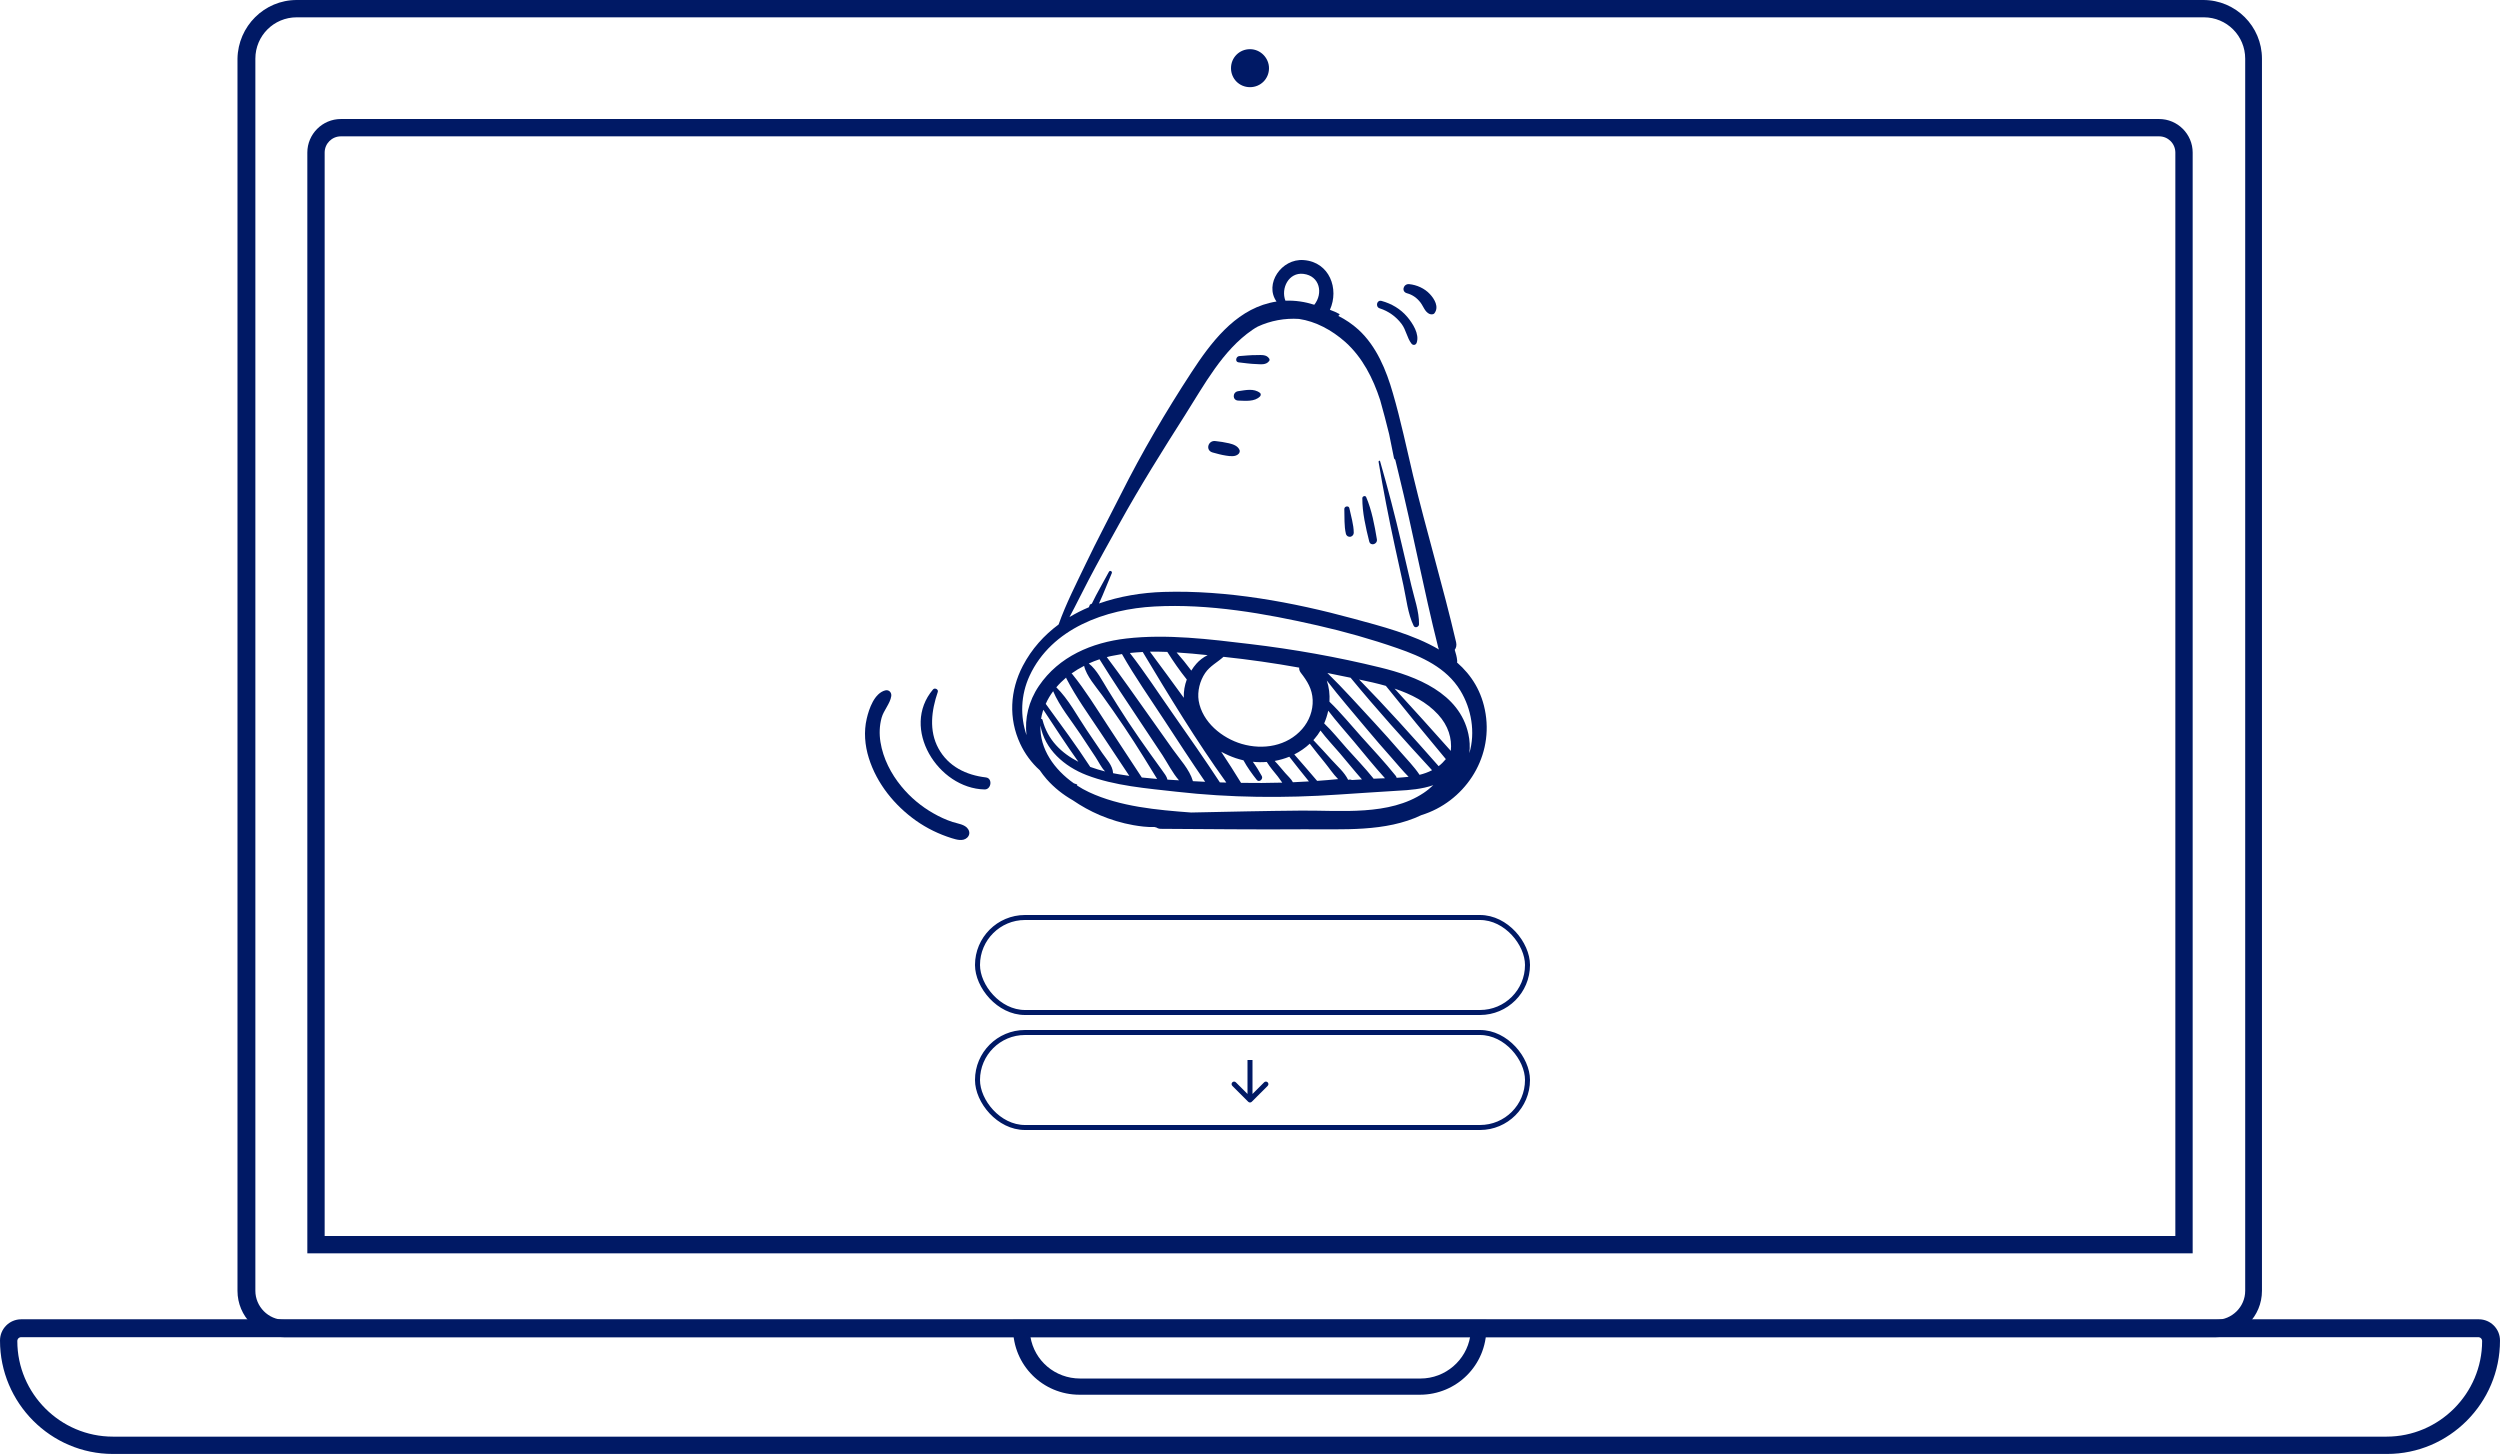 <svg width="500" height="291" viewBox="0 0 500 291" fill="none" xmlns="http://www.w3.org/2000/svg">
<path d="M280.733 0.112H219.379V3.353H280.733V0.112Z" fill="#001965"/>
<path d="M443.228 267.434H56.773C51.632 267.434 47.497 263.299 47.497 258.158V11.735C47.608 5.253 52.861 0 59.343 0H440.657C447.139 0 452.392 5.253 452.392 11.735V258.158C452.392 263.299 448.257 267.434 443.228 267.434ZM59.343 3.464C54.761 3.464 51.073 7.152 51.073 11.735V258.158C51.073 261.287 53.643 263.97 56.884 263.97H443.228C446.357 263.97 449.039 261.399 449.039 258.158V11.735C449.039 7.152 445.351 3.464 440.769 3.464H59.343Z" fill="#001965"/>
<path d="M438.534 250.671H61.466V30.51C61.466 26.822 64.484 23.804 68.172 23.804H431.828C435.516 23.804 438.534 26.822 438.534 30.51V250.671ZM64.931 247.206H435.069V30.51C435.069 28.721 433.617 27.269 431.828 27.269H68.172C66.384 27.269 64.931 28.721 64.931 30.51V247.206Z" fill="#001965"/>
<path d="M253.8 13.634C253.8 15.758 252.123 17.434 250 17.434C247.877 17.434 246.2 15.758 246.2 13.634C246.2 11.511 247.877 9.835 250 9.835C252.123 9.835 253.8 11.623 253.8 13.634Z" fill="#001965"/>
<path d="M477.425 290.791H22.575C10.17 290.791 0 280.621 0 268.105C0 265.758 1.9 263.858 4.247 263.858H495.753C498.1 263.858 500 265.758 500 268.105C500 280.621 489.83 290.791 477.425 290.791ZM4.247 267.434C3.8 267.434 3.464 267.769 3.464 268.216C3.464 278.721 12.07 287.327 22.575 287.327H477.313C487.819 287.327 496.424 278.721 496.424 268.216C496.424 267.769 496.089 267.434 495.641 267.434H4.247Z" fill="#001965"/>
<path d="M283.974 278.945H215.914C208.538 278.945 202.615 273.022 202.615 265.646V263.97H297.273V265.646C297.273 273.022 291.35 278.945 283.974 278.945ZM206.08 267.322C206.862 272.128 210.997 275.704 216.026 275.704H284.086C289.115 275.704 293.25 272.016 294.032 267.322H206.08Z" fill="#001965"/>
<path d="M271.684 65.93C270.473 64.827 269.109 63.907 267.669 63.187C267.715 63.141 267.761 63.095 267.807 63.034C267.852 62.972 267.898 62.896 267.944 62.835C267.316 62.482 266.657 62.206 265.983 61.961C267.868 57.793 265.922 52.399 260.727 52.016C256.267 51.679 252.835 56.812 255.302 60.306C254.842 60.383 254.383 60.459 253.923 60.582C246.813 62.314 242.077 68.673 238.292 74.466C233.159 82.327 228.378 90.479 224.164 98.877C221.85 103.489 219.413 108.025 217.191 112.684C215.276 116.699 213.207 120.698 211.72 124.897C208.824 127.042 206.342 129.77 204.564 133.172C201.99 138.106 201.683 143.7 204.043 148.757C204.947 150.703 206.296 152.572 207.951 154.043C208.364 154.656 208.824 155.254 209.33 155.836C210.862 157.568 212.625 158.947 214.555 160.05C216.256 161.215 218.049 162.211 219.949 163.023C222.095 163.927 224.378 164.632 226.677 165.031C227.933 165.245 229.435 165.46 230.875 165.399C230.998 165.429 231.105 165.475 231.228 165.491C231.259 165.506 231.289 165.506 231.32 165.521C231.55 165.674 231.826 165.766 232.178 165.766C241.71 165.812 251.226 165.935 260.757 165.858C268.465 165.797 277.124 166.456 284.28 163.023C292.723 160.418 298.577 151.929 297.121 142.765C296.417 138.321 294.302 135.026 291.406 132.498C291.436 132.375 291.452 132.253 291.436 132.115C291.375 131.394 291.16 130.659 290.946 129.969C291.237 129.571 291.36 129.065 291.222 128.452C288.617 117.266 285.291 106.248 282.61 95.076C281.307 89.606 280.158 84.058 278.579 78.649C277.261 74.037 275.3 69.24 271.684 65.93ZM260.681 54.774C263.991 55.173 264.665 58.697 262.857 60.95C260.972 60.352 259.041 60.061 257.08 60.138C256.13 57.655 257.754 54.422 260.681 54.774ZM284.74 158.579C277.828 163.207 268.205 162.058 260.313 162.119C252.942 162.181 245.571 162.349 238.216 162.502C231.412 161.997 223.995 161.338 217.789 158.426C216.977 158.043 216.164 157.599 215.398 157.093C215.475 157.032 215.459 156.894 215.352 156.863C215.153 156.802 214.969 156.741 214.77 156.664C210.893 153.936 207.905 149.799 208.089 145.094C208.931 149.875 212.854 153.293 217.298 155.009C222.922 157.185 229.404 157.675 235.35 158.35C246.031 159.56 256.88 159.652 267.623 158.917C271.653 158.671 275.668 158.365 279.713 158.135C281.782 158.028 284.433 157.829 286.655 157.032C286.057 157.599 285.429 158.12 284.74 158.579ZM208.211 143.776C208.288 143.271 208.41 142.765 208.564 142.259C208.594 142.152 208.625 142.06 208.671 141.953C210.97 145.431 213.253 148.956 215.674 152.358C212.287 150.626 209.514 147.975 208.502 143.976C208.472 143.822 208.349 143.761 208.211 143.776ZM216.072 146.826C217.069 148.343 218.08 149.875 219.091 151.392C219.704 152.312 220.225 153.476 221.022 154.289C220.026 154.043 219.03 153.737 218.049 153.385C215.26 149.109 212.195 144.956 209.192 140.834C209.177 140.819 209.161 140.788 209.146 140.773C209.544 139.869 210.05 139.026 210.632 138.244C211.92 141.294 214.264 144.098 216.072 146.826ZM220.026 146.381C221.972 149.308 223.918 152.251 225.865 155.177C225.16 155.086 224.47 154.978 223.78 154.856C223.397 154.794 223.014 154.718 222.616 154.641V154.626C222.539 153.078 221.283 151.852 220.44 150.596C219.413 149.078 218.402 147.577 217.375 146.06C215.459 143.24 213.713 139.838 211.261 137.463C211.858 136.758 212.517 136.114 213.222 135.517C213.237 135.578 213.253 135.655 213.283 135.716C215.214 139.44 217.712 142.903 220.026 146.381ZM220.409 139.026C221.911 141.11 223.382 143.209 224.822 145.355C226.186 147.377 227.504 149.446 228.791 151.515C229.496 152.649 230.201 153.814 230.906 154.948C231.09 155.239 231.259 155.53 231.427 155.79C230.4 155.698 229.374 155.607 228.362 155.499C226.079 152.036 223.811 148.557 221.528 145.094C219.26 141.631 217.053 138.03 214.448 134.812C214.402 134.766 214.356 134.72 214.31 134.689C215.107 134.122 215.95 133.616 216.823 133.172C217.283 135.21 219.199 137.356 220.409 139.026ZM241.035 134.597C242.016 133.172 243.487 132.467 244.698 131.364C249.77 131.9 254.812 132.62 259.838 133.525C259.807 133.862 259.899 134.214 260.16 134.551C261.462 136.222 262.443 137.8 262.535 139.976C262.627 142.106 261.83 144.205 260.436 145.799C257.432 149.247 252.605 150.029 248.36 148.787C244.391 147.623 240.453 144.42 239.733 140.145C239.442 138.26 239.963 136.176 241.035 134.597ZM235.319 130.49C237.404 130.613 239.472 130.812 241.526 131.027C240.652 131.456 239.855 132.084 239.304 132.712C238.905 133.157 238.568 133.616 238.262 134.122C237.327 132.866 236.346 131.655 235.319 130.49ZM279.131 155.147C276.97 152.45 274.58 149.906 272.266 147.332C270.182 145.018 268.159 142.52 265.891 140.344C265.983 138.903 265.814 137.447 265.355 136.099C267.898 139.394 270.641 142.55 273.308 145.753C274.948 147.73 276.649 149.676 278.349 151.592C279.422 152.802 280.525 154.166 281.721 155.361C280.924 155.453 280.127 155.515 279.33 155.561C279.3 155.423 279.238 155.285 279.131 155.147ZM270.795 148.328C272.848 150.779 274.856 153.293 277.001 155.652C276.679 155.668 276.373 155.668 276.066 155.683C275.622 155.698 275.162 155.729 274.718 155.744C274.702 155.729 274.687 155.698 274.687 155.683C273.017 153.614 271.162 151.684 269.385 149.707C267.898 148.052 266.473 146.228 264.834 144.68C265.186 143.868 265.462 143.01 265.646 142.137C267.27 144.282 269.094 146.289 270.795 148.328ZM266.366 152.021C265.155 150.672 263.914 149.339 262.673 148.021C262.75 147.929 262.826 147.853 262.903 147.761C263.347 147.255 263.746 146.703 264.098 146.106C265.293 147.699 266.703 149.17 267.975 150.657C269.446 152.388 270.871 154.166 272.388 155.882C271.714 155.928 271.055 155.959 270.381 156.005C270.243 155.944 270.09 155.898 269.921 155.913C269.814 155.913 269.722 155.944 269.63 155.974C268.895 154.457 267.485 153.262 266.366 152.021ZM267.623 155.821C266.228 155.959 264.834 156.082 263.424 156.174C261.922 154.396 260.39 152.649 258.857 150.887C259.976 150.32 261.018 149.615 261.953 148.741C262.933 149.998 263.914 151.254 264.926 152.48C265.784 153.522 266.611 154.81 267.623 155.821ZM261.784 156.281C260.711 156.342 259.654 156.403 258.581 156.449C258.229 155.76 257.555 155.208 257.049 154.61C256.344 153.814 255.685 152.955 254.934 152.189C255.93 152.005 256.911 151.73 257.861 151.346C259.148 153.001 260.466 154.656 261.784 156.281ZM250.567 152.358C251.502 152.45 252.421 152.465 253.356 152.388C253.984 153.431 254.812 154.35 255.563 155.3C255.854 155.668 256.13 156.112 256.451 156.526C253.708 156.603 250.95 156.618 248.207 156.572C246.92 154.473 245.602 152.404 244.238 150.35C245.173 150.856 246.138 151.285 247.119 151.622C247.64 151.791 248.161 151.944 248.697 152.067C249.448 153.461 250.429 154.81 251.364 155.99C251.824 156.572 252.697 155.806 252.36 155.208C251.839 154.258 251.241 153.277 250.567 152.358ZM236.76 139.516C236.76 139.532 236.76 139.547 236.76 139.562C234.523 136.467 232.255 133.387 229.987 130.337C231.136 130.322 232.301 130.337 233.465 130.383C234.661 132.283 235.948 134.137 237.358 135.9C236.929 137.049 236.714 138.275 236.76 139.516ZM245.265 156.511C244.836 156.495 244.407 156.495 243.978 156.48C240.913 151.821 237.71 147.224 234.507 142.658C231.688 138.643 228.991 134.475 225.972 130.598C226.83 130.506 227.688 130.444 228.546 130.398C233.833 139.21 239.242 148.144 245.265 156.511ZM241.035 156.357C240.223 156.311 239.396 156.281 238.584 156.235C238.584 156.219 238.583 156.204 238.568 156.189C237.925 153.921 235.902 151.775 234.553 149.86C233.021 147.684 231.473 145.508 229.941 143.347C227.106 139.348 224.301 135.333 221.359 131.425C221.696 131.333 222.034 131.241 222.386 131.18C223.045 131.042 223.719 130.919 224.393 130.812C226.968 135.363 230.017 139.685 232.868 144.052C235.565 148.174 238.246 152.297 241.035 156.357ZM235.795 156.066C235.028 156.02 234.262 155.974 233.496 155.928C233.327 155.239 232.914 154.764 232.408 154.043C231.626 152.94 230.83 151.852 230.048 150.764C228.546 148.665 227.09 146.565 225.665 144.42C224.24 142.275 222.907 140.099 221.543 137.923C220.501 136.252 219.367 133.938 217.758 132.697C218.463 132.375 219.168 132.099 219.903 131.854C222.539 136.114 225.328 140.267 228.102 144.435L232.515 151.071C233.511 152.603 234.507 154.595 235.795 156.066ZM283.912 154.963C282.824 153.323 281.307 151.791 280.066 150.35C278.38 148.404 276.679 146.489 274.932 144.604C271.806 141.248 268.757 137.8 265.477 134.597C266.106 134.72 266.719 134.858 267.331 134.98C268.236 135.18 269.17 135.363 270.12 135.547C275.346 141.891 280.847 148.006 286.41 154.043C285.613 154.457 284.786 154.748 283.912 154.963ZM287.728 153.231C282.548 147.347 277.292 141.508 271.821 135.9C273.584 136.268 275.392 136.666 277.17 137.172C281.123 142.091 285.123 146.979 289.168 151.821C288.724 152.358 288.249 152.833 287.728 153.231ZM290.164 150.182C286.441 145.998 282.702 141.846 278.916 137.723C282.257 138.842 285.337 140.405 287.621 142.903C289.674 145.14 290.425 147.699 290.164 150.182ZM293.873 150.626C294.011 149.37 293.965 148.098 293.674 146.795C291.896 138.597 283.269 135.256 276.02 133.494C267.454 131.394 258.75 129.847 249.985 128.805C241.894 127.839 233.404 126.767 225.267 127.701C218.371 128.498 211.782 131.287 207.782 137.187C205.698 140.267 204.917 143.7 205.3 147.025C204.028 143.286 204.12 139.041 205.913 135.164C210.311 125.663 221.145 121.802 230.937 121.296C241.786 120.714 253.003 122.69 263.546 125.096C268.925 126.322 274.243 127.824 279.453 129.632C284.357 131.333 289.26 133.509 292.065 138.106C294.302 141.769 295.099 146.473 293.873 150.626ZM276.036 80.028C276.679 82.281 277.261 84.549 277.828 86.832C278.166 88.426 278.472 90.004 278.779 91.537C278.809 91.736 278.916 91.858 279.054 91.95C279.284 92.885 279.499 93.82 279.729 94.739C282.564 106.263 284.74 117.955 287.636 129.464C287.682 129.632 287.728 129.77 287.804 129.908C282.656 126.874 276.25 125.25 270.687 123.732C258.489 120.407 245.418 118.001 232.73 118.384C228.378 118.522 223.918 119.243 219.796 120.698C220.716 118.721 221.497 116.637 222.355 114.645C222.524 114.278 221.988 113.986 221.788 114.354C220.67 116.469 219.398 118.568 218.371 120.729C218.248 120.806 218.126 120.867 217.988 120.913C217.911 121.097 217.85 121.265 217.773 121.449C216.425 122.016 215.138 122.675 213.896 123.411C215.214 120.989 216.394 118.507 217.681 116.07C219.689 112.224 221.819 108.439 223.918 104.654C227.995 97.283 232.515 90.081 237.036 82.97C240.821 77.025 244.514 70.052 250.475 65.976C250.827 65.731 251.18 65.516 251.548 65.317C254.122 64.122 256.972 63.601 259.792 63.785C263.117 64.275 266.32 65.976 269.078 68.413C272.496 71.493 274.595 75.615 276.036 80.028Z" fill="#001965"/>
<path d="M186.604 137.892C180.045 145.615 187.585 157.691 196.917 157.89C198.266 157.92 198.572 155.652 197.178 155.484C193.24 155.024 189.669 153.308 187.692 149.691C185.746 146.136 186.298 142.075 187.554 138.398C187.738 137.877 186.957 137.478 186.604 137.892Z" fill="#001965"/>
<path d="M176.322 143.546C176.751 142.029 178.023 140.742 178.253 139.225C178.36 138.52 177.808 137.892 177.057 138.076C174.866 138.643 173.809 141.738 173.349 143.715C172.736 146.32 172.966 149.063 173.763 151.607C175.356 156.71 178.896 161.077 183.218 164.142C185.394 165.674 187.8 166.839 190.343 167.636C191.293 167.927 192.581 168.326 193.423 167.544C193.929 167.069 194.006 166.425 193.623 165.828C193.01 164.862 191.523 164.724 190.527 164.403C189.179 163.958 187.891 163.361 186.666 162.656C184.26 161.292 182.099 159.484 180.337 157.353C178.222 154.81 176.613 151.684 176.092 148.404C175.831 146.78 175.893 145.11 176.322 143.546Z" fill="#001965"/>
<path d="M275.714 92.364C276.649 97.988 277.737 103.566 278.947 109.144C279.53 111.795 280.112 114.461 280.694 117.112C281.261 119.702 281.568 122.782 282.732 125.158C283.008 125.709 283.805 125.387 283.805 124.851C283.851 122.323 282.824 119.518 282.257 117.051C281.614 114.278 280.97 111.519 280.311 108.746C279.024 103.214 277.599 97.728 276.02 92.257C275.99 92.042 275.683 92.15 275.714 92.364Z" fill="#001965"/>
<path d="M272.465 99.628C272.45 102.478 273.155 105.543 273.844 108.286C274.105 109.313 275.545 108.837 275.377 107.857C274.917 105.068 274.35 102.018 273.231 99.413C273.047 99.03 272.465 99.26 272.465 99.628Z" fill="#001965"/>
<path d="M268.864 101.804C268.925 103.413 268.803 105.206 269.186 106.784C269.247 107.029 269.492 107.305 269.768 107.336C269.906 107.351 270.029 107.382 270.167 107.336C270.504 107.213 270.749 106.922 270.749 106.554C270.749 104.945 270.197 103.229 269.875 101.65C269.783 101.068 268.849 101.221 268.864 101.804Z" fill="#001965"/>
<path d="M251.318 71.018C250.153 71.002 249.004 71.14 247.855 71.217C247.18 71.263 246.95 72.382 247.717 72.473C248.866 72.596 250.031 72.78 251.18 72.811C252.145 72.841 253.218 73.056 253.846 72.182C253.938 72.06 253.923 71.83 253.831 71.707C253.279 70.849 252.207 71.018 251.318 71.018Z" fill="#001965"/>
<path d="M252.007 78.588C250.766 77.607 249.081 78.036 247.64 78.235C246.46 78.404 246.429 80.09 247.671 80.12C249.111 80.151 250.919 80.396 252.007 79.277C252.191 79.093 252.207 78.741 252.007 78.588Z" fill="#001965"/>
<path d="M245.801 88.656C244.897 88.441 243.993 88.319 243.073 88.211C241.602 88.027 241.02 90.081 242.522 90.495C243.411 90.74 244.284 90.985 245.203 91.123C246 91.245 247.119 91.414 247.732 90.755C247.901 90.571 248.008 90.265 247.916 90.019C247.579 89.177 246.629 88.855 245.801 88.656Z" fill="#001965"/>
<path d="M281.445 63.371C280.096 61.777 278.319 60.735 276.311 60.184C275.346 59.923 275.024 61.379 275.944 61.67C277.706 62.237 279.208 63.31 280.326 64.796C281.23 66.007 281.399 67.57 282.288 68.719C282.594 69.118 283.146 69.056 283.33 68.566C283.943 66.819 282.533 64.658 281.445 63.371Z" fill="#001965"/>
<path d="M285.966 58.804C284.908 57.67 283.361 56.981 281.844 56.828C280.679 56.705 280.188 58.329 281.399 58.651C282.518 58.958 283.391 59.586 284.096 60.505C284.663 61.241 285 62.421 285.904 62.789C286.211 62.911 286.671 62.942 286.9 62.635C287.835 61.379 286.9 59.8 285.966 58.804Z" fill="#001965"/>
<rect x="195.5" y="183.5" width="110" height="19" rx="9.5" stroke="#001965"/>
<rect x="195.5" y="206.5" width="110" height="19" rx="9.5" stroke="#001965"/>
<path d="M249.646 220.354C249.842 220.549 250.158 220.549 250.354 220.354L253.536 217.172C253.731 216.976 253.731 216.66 253.536 216.464C253.34 216.269 253.024 216.269 252.828 216.464L250 219.293L247.172 216.464C246.976 216.269 246.66 216.269 246.464 216.464C246.269 216.66 246.269 216.976 246.464 217.172L249.646 220.354ZM249.5 212L249.5 220L250.5 220L250.5 212L249.5 212Z" fill="#001965"/>
</svg>
